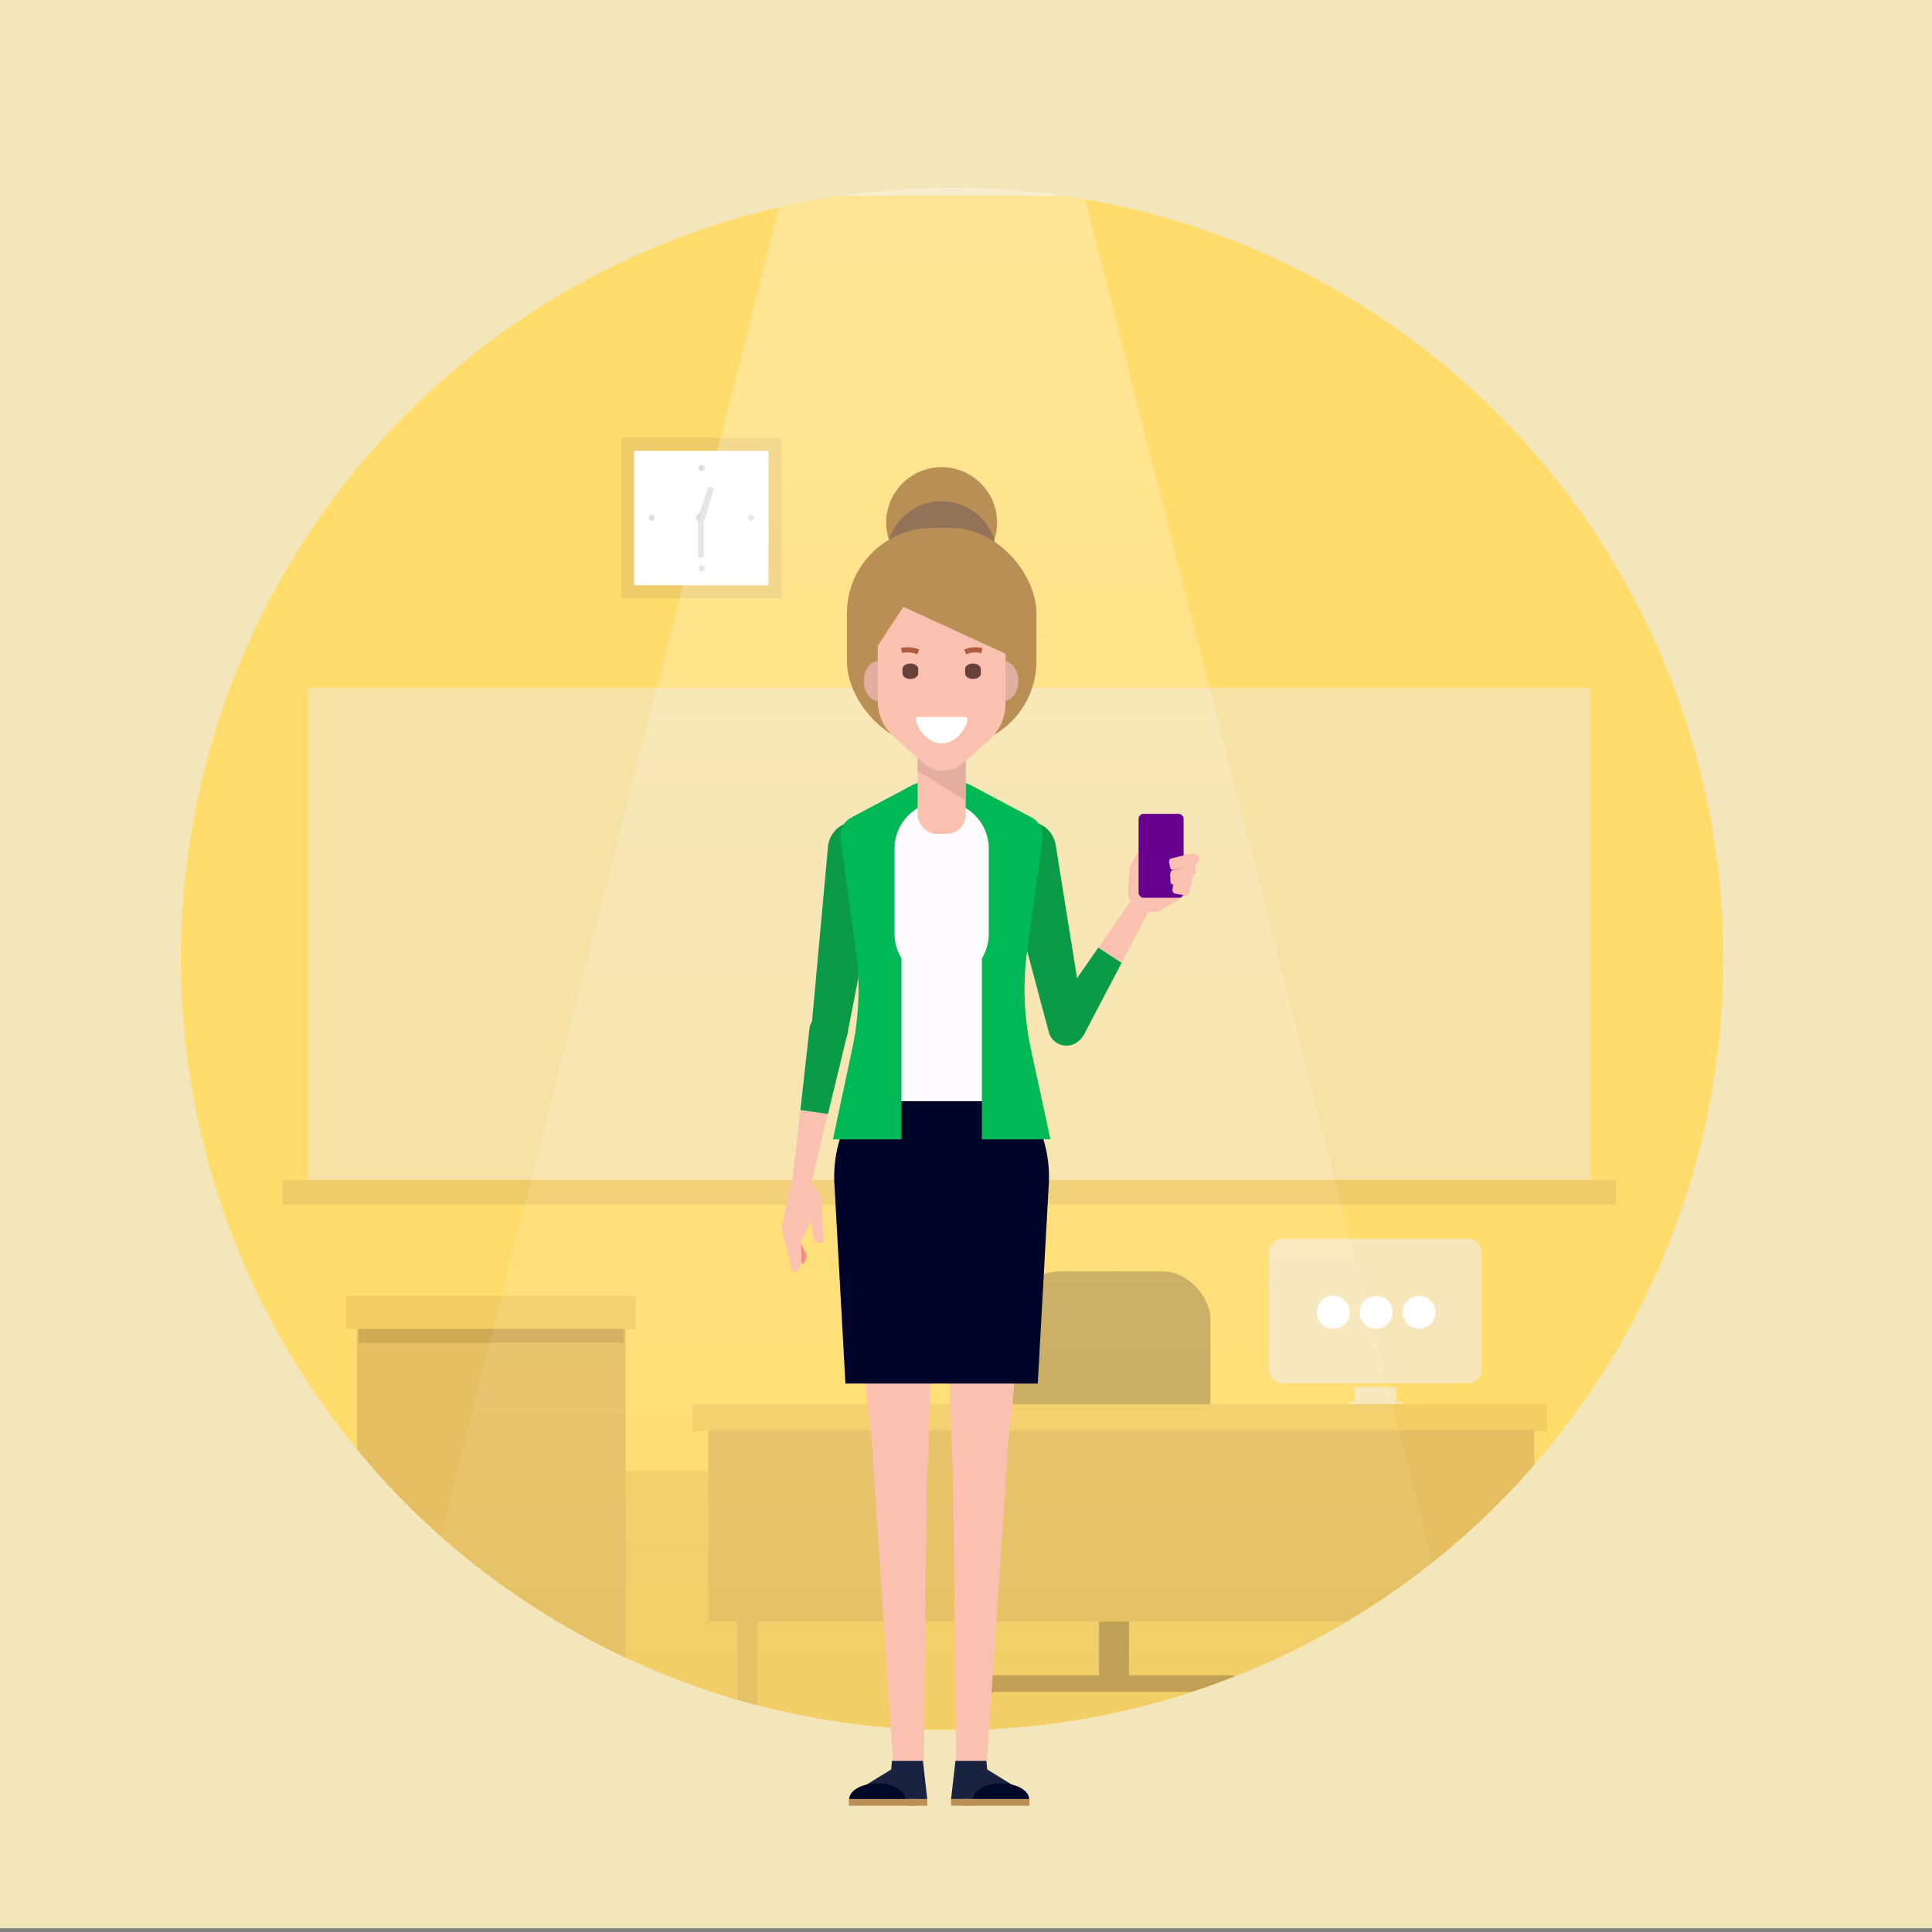 <svg xmlns="http://www.w3.org/2000/svg" xmlns:xlink="http://www.w3.org/1999/xlink" width="700" height="700" viewBox="0 0 700 700">
  <rect x="0" y="0" width="700" height="700" fill="#808080" stroke="none"/>
  <defs>
    <clipPath id="1a02dd79-ad86-4e0c-a781-724b8f8a9cd9">
      <circle cx="344.98" cy="347.42" r="279.44" fill="none"/>
    </clipPath>
    <linearGradient id="04b17813-7f06-4058-a86d-02bc081b6c49" x1="338.11" y1="-143.63" x2="338.11" y2="657" gradientUnits="userSpaceOnUse">
      <stop offset="0" stop-color="#fff"/>
      <stop offset="1" stop-color="#fff" stop-opacity="0"/>
    </linearGradient>
  </defs>
  <title>elena-3</title>
  <g style="isolation: isolate">
    <g id="de19b3ba-f467-429a-8942-f4e3c645d300" data-name="back7">
      <rect y="-4.8" width="701.05" height="703.44" fill="#f4e6bb"/>
      <g clip-path="url(#1a02dd79-ad86-4e0c-a781-724b8f8a9cd9)">
        <g>
          <rect x="-291.13" y="70.9" width="1123.71" height="749.14" fill="#ffdc6c"/>
          <rect x="-291.13" y="532.88" width="1123.71" height="93.64" fill="#f2cd64"/>
          <g>
            <rect x="111.59" y="249.2" width="464.71" height="178.33" fill="#f7e2a6"/>
            <rect x="102.31" y="427.52" width="483.27" height="8.97" fill="#efcc6a"/>
          </g>
          <g opacity="0.29">
            <path d="M406.32,591.85c0,.8-1,1.44-2.31,1.44h-.81c-1.27,0-2.31-.64-2.31-1.44v-22c0-.8,1-1.45,2.31-1.45H404c1.28,0,2.31.65,2.31,1.45Z" fill="#3b2b26"/>
            <path d="M443.51,569.74a2.32,2.32,0,0,1-2.31,2.34H366a2.32,2.32,0,0,1-2.31-2.34v-3a2.32,2.32,0,0,1,2.31-2.34H441.2a2.32,2.32,0,0,1,2.31,2.34Z" fill="#3b2b26"/>
            <path d="M409,610.94a1.72,1.72,0,0,1-1.78,1.66H400a1.71,1.71,0,0,1-1.77-1.66V586.11a1.72,1.72,0,0,1,1.77-1.67h7.31a1.73,1.73,0,0,1,1.78,1.67Z" fill="#3b2b26"/>
            <path d="M410,562.7a2.45,2.45,0,0,1-2.1,2.69h-8.63a2.45,2.45,0,0,1-2.1-2.69V522.53a2.45,2.45,0,0,1,2.1-2.69h8.63a2.45,2.45,0,0,1,2.1,2.69Z" fill="#3b2b26"/>
            <path d="M448.39,566.47a2.09,2.09,0,0,1-2.3,1.79h-85a2.1,2.1,0,0,1-2.31-1.79v-8.19a2.1,2.1,0,0,1,2.31-1.78h85a2.09,2.09,0,0,1,2.3,1.78Z" fill="#353535"/>
            <path d="M438.45,506c0-17.27-14.92-45.09-34.74-45.3v0h-.21v0c-19.42.48-34.73,28-34.73,45.3,0,17.63-.3,30.77,34.73,32.41h.21C438.74,536.73,438.45,523.59,438.45,506Z" fill="#3b2b26"/>
            <rect x="366.88" y="460.64" width="71.7" height="77.74" rx="17.39" ry="17.39" fill="#3b2b26"/>
            <path d="M358,624v-8.14c0-1.14,1.17-2.86,2.31-2.86h84.77c1.14,0,1.92,1.72,1.92,2.86V624h6v-8.14c0-4.91-3-8.86-7.92-8.86H360.31c-4.9,0-9.31,4-9.31,8.86V624Z" fill="#3b2b26"/>
          </g>
          <g>
            <rect x="225.02" y="158.63" width="58.14" height="58.14" fill="#efcc6a"/>
            <rect x="229.73" y="163.35" width="48.71" height="48.71" fill="#fff"/>
            <path d="M255.25,169.54a1.09,1.09,0,1,1-1.08-1.08A1.09,1.09,0,0,1,255.25,169.54Z" fill="#3b2b26" opacity="0.16"/>
            <path d="M237.16,187.57a1.08,1.08,0,1,1-1.08-1.08A1.08,1.08,0,0,1,237.16,187.57Z" fill="#3b2b26" opacity="0.16"/>
            <circle cx="272.1" cy="187.57" r="1.08" fill="#3b2b26" opacity="0.16"/>
            <path d="M255.25,205.86a1.09,1.09,0,1,1-1.08-1.08A1.08,1.08,0,0,1,255.25,205.86Z" fill="#3b2b26" opacity="0.16"/>
            <path d="M255.78,186.94l3-10-2.11-.64-3.13,9.64a2,2,0,0,0-1.41,1.63c0,.74.84,1.36.84,1.62V202h2V188.69c0-.3.66-.69.66-1.12C255.66,187.34,255.86,187.13,255.78,186.94Z" fill="#3b2b26" opacity="0.16"/>
          </g>
          <g>
            <rect x="263.84" y="546.85" width="10.57" height="78.62" fill="#e5bf61"/>
            <rect x="537.37" y="546.85" width="10.57" height="78.62" fill="#f2cd64"/>
            <rect x="256.57" y="546.85" width="10.57" height="78.62" fill="#f2cd64"/>
            <rect x="545.29" y="546.85" width="10.57" height="78.62" fill="#e5bf61"/>
            <rect x="250.84" y="508.75" width="309.65" height="9.69" fill="#f2cd64"/>
            <rect x="256.61" y="518.16" width="299.28" height="69.37" fill="#e5bf61"/>
          </g>
          <g>
            <rect x="129.32" y="481.18" width="97.35" height="146.25" transform="translate(356 1108.62) rotate(180)" fill="#e5bf61"/>
            <rect x="129.93" y="481.43" width="96.13" height="5.08" transform="translate(356 967.94) rotate(180)" fill="#4b2d14" opacity="0.13"/>
            <rect x="125.52" y="469.5" width="104.95" height="11.94" transform="translate(356 950.93) rotate(180)" fill="#f2cd64"/>
          </g>
          <g>
            <g>
              <rect x="-109.87" y="515.44" width="162.37" height="110.92" fill="#f2cd64"/>
              <rect x="-105.67" y="519.9" width="153.98" height="102" fill="#e5bf61"/>
              <rect x="-109.87" y="552.97" width="159.65" height="3.44" fill="#f2cd64"/>
              <rect x="-109.87" y="586.43" width="159.65" height="3.44" fill="#f2cd64"/>
            </g>
            <g>
              <rect x="6.98" y="559.66" width="6.5" height="26.75" fill="#ffdc6c"/>
              <g>
                <rect x="-10.46" y="572.06" width="23.57" height="4.56" transform="translate(-548.76 409.17) rotate(-73.15)" fill="#ffdc6c"/>
                <rect x="-15.19" y="571.96" width="23.57" height="4.56" transform="translate(-552.01 404.57) rotate(-73.15)" fill="#ffdc6c"/>
              </g>
            </g>
          </g>
          <g>
            <path d="M459.76,496.05a5.26,5.26,0,0,0,5.36,5.15h66.45a5.26,5.26,0,0,0,5.36-5.15V454a5.26,5.26,0,0,0-5.36-5.16H465.12a5.26,5.26,0,0,0-5.36,5.16Z" fill="#f7e6ba"/>
            <g>
              <rect x="490.84" y="502.56" width="15.02" height="5.57" fill="#f7e6ba"/>
              <rect x="489.09" y="507.82" width="18.52" height="0.93" fill="#f7e6ba"/>
            </g>
          </g>
          <circle cx="483.08" cy="475.46" r="5.97" fill="#fff"/>
          <circle cx="498.61" cy="475.46" r="5.97" fill="#fff"/>
          <circle cx="514.14" cy="475.46" r="5.97" fill="#fff"/>
        </g>
        <polygon points="134.01 657 338.11 -143.63 542.22 657 134.01 657" opacity="0.4" fill="url(#04b17813-7f06-4058-a86d-02bc081b6c49)"/>
      </g>
    </g>
    <g id="7d33c4b7-ed2a-4cfd-8246-77b21c5e6f70" data-name="img7">
      <g>
        <rect x="323.43" y="636.57" width="11.08" height="5.18" fill="#fac1b1"/>
        <g>
          <g id="b48d8d5a-ec03-4690-9790-cbce8b4b07c6" data-name="&lt;Group&gt;">
            <circle cx="341.19" cy="189.37" r="20.09" transform="translate(78.49 477.92) rotate(-76.72)" fill="#ba8f56"/>
            <g opacity="0.28" style="mix-blend-mode: multiply">
              <path d="M321.76,196.59a20.09,20.09,0,0,1,38.85,0Z" fill="#2d2a5f"/>
            </g>
          </g>
          <g>
            <path d="M307.8,409.91a14.91,14.91,0,0,0-2.9,10.54l11.82,109.77A9.75,9.75,0,0,0,326.84,539h0a9.75,9.75,0,0,0,9.32-9.45l3.55-111.87a9.71,9.71,0,0,0-2.84-7.19l-4.58-4.58a14.58,14.58,0,0,0-21,.35l-3.49,3.65Z" fill="#fac1b1"/>
            <path d="M316.09,527.07l7.52,111.66H334.7l1.19-111.26L334,524.69c-4.4-6.52-14.13-4.5-17.93,2.38Z" fill="#fac1b1"/>
            <g id="e4f62e26-5451-406e-819b-9de12fcab77b" data-name="&lt;Group&gt;">
              <path d="M373.34,409.91a14.9,14.9,0,0,1,2.89,10.54L364.41,530.22A9.74,9.74,0,0,1,354.3,539h0A9.74,9.74,0,0,1,345,529.5l-3.56-111.87a9.75,9.75,0,0,1,2.85-7.19l4.58-4.58a14.58,14.58,0,0,1,21,.35l3.49,3.65Z" fill="#fac1b1"/>
            </g>
            <path d="M365.05,527.07l-7.52,111.66H346.44l-1.19-111.26,1.87-2.78c4.4-6.52,14.13-4.5,17.93,2.38Z" fill="#fac1b1"/>
          </g>
          <g id="c7e61230-2051-4a00-a153-6e704bc19496" data-name="&lt;Group&gt;">
            <path d="M371.28,398.3l-30.09.78-30.1-.78-3.16,5.79A46.49,46.49,0,0,0,302.32,429l4,72.3H376l4-72.3a46.49,46.49,0,0,0-5.61-24.86Z" fill="#000429"/>
          </g>
          <g>
            <path d="M300,306.67l-6,65.75a6.63,6.63,0,0,0,4.57,6.91h0a6.63,6.63,0,0,0,8.53-5.05l12.55-64.73a10,10,0,0,0-7-11.47h0A10,10,0,0,0,300,306.67Z" fill="#0b9b48"/>
            <g id="2301309d-75a9-4e57-ab18-68270c2a73db" data-name="&lt;Group&gt;">
              <g>
                <path d="M286.89,429.3a3.33,3.33,0,0,0,2.93,3.68,3.2,3.2,0,0,0,1.07,0,3.33,3.33,0,0,0,2.55-2.48L300,403.61l-10-1.42Z" fill="#fac1b1"/>
                <path d="M300.55,366.69a6.65,6.65,0,0,0-1.85.14,6.92,6.92,0,0,0-5.44,6L290,402.19l10,1.42,6.87-28.4A6.9,6.9,0,0,0,300.55,366.69Z" fill="#0b9b48"/>
              </g>
            </g>
            <g>
              <path d="M288.62,447.33l3.07,6.2a3.76,3.76,0,0,1-1,4.62h0l-4.87-10.31Z" fill="#fc8883"/>
              <path d="M297.83,449.67h0l-.65-14.48-.2-.05.17-.81-4-6.7-4.07-.2a1.77,1.77,0,0,0-1.8,1.37l-3.57,15.8,3.84,15.76.25-.14a4.12,4.12,0,0,0,2.06-3.67l-.15-6.89,4.29-9.12,1.3,7.74A1.84,1.84,0,0,0,297.83,449.67Z" fill="#fac1b1" stroke="#fac1b1" stroke-miterlimit="10" stroke-width="1.07"/>
            </g>
          </g>
          <g id="bef5be7c-5a7a-4916-ac6e-70949d74832e" data-name="&lt;Group&gt;">
            <path d="M382.48,306l10.45,65.19a6.63,6.63,0,0,1-4.08,7.2h0a6.63,6.63,0,0,1-8.86-4.45l-17-63.72a10,10,0,0,1,6.22-11.92h0A10,10,0,0,1,382.48,306Z" fill="#0b9b48"/>
          </g>
          <g id="35a20341-84ee-46db-816c-91333c1d3429" data-name="&lt;Group&gt;">
            <g>
              <path d="M413.53,320.91a3.34,3.34,0,0,1,4.63-.83,2.86,2.86,0,0,1,.77.74,3.31,3.31,0,0,1,.28,3.54l-12.83,24.47-8.44-5.53Z" fill="#fac1b1"/>
              <path d="M382.48,377a6.82,6.82,0,0,1-1.31-1.32,6.92,6.92,0,0,1-.13-8.08l16.9-24.26,8.44,5.53-13.57,25.88A6.89,6.89,0,0,1,382.48,377Z" fill="#0b9b48"/>
            </g>
          </g>
          <g>
            <rect x="304.16" y="392.83" width="74.05" height="28.51" rx="13.79" ry="13.79" fill="#000429"/>
            <path d="M311.21,344.39a101.86,101.86,0,0,1-1.31,35.25L305.76,399H377l-4.14-19.34a101.86,101.86,0,0,1-1.32-35.25l5.53-40.2a6.91,6.91,0,0,0-3.6-7.05l-21.17-11.25a23.3,23.3,0,0,0-21.86,0l-21.17,11.25a6.91,6.91,0,0,0-3.6,7.05Z" fill="#fefbfe"/>
          </g>
          <g>
            <path d="M302.48,412.24h23.58V347.39a17.49,17.49,0,0,1-2.5-9V307.9a17.68,17.68,0,0,1,17.63-17.63h0a17.68,17.68,0,0,1,17.62,17.63v30.49a17.49,17.49,0,0,1-2.5,9v64.85h23.58L373,380a102.94,102.94,0,0,1-1.33-35.61l5.59-40.6a7,7,0,0,0-3.64-7.12l-21.38-11.36a23.54,23.54,0,0,0-22.09,0L308.76,296.7a7,7,0,0,0-3.64,7.12l5.59,40.6A102.94,102.94,0,0,1,309.38,380Z" fill="#00b956"/>
            <path d="M380.58,412.79H355.76V347.23l.08-.13a17,17,0,0,0,2.41-8.71V307.9a17.07,17.07,0,1,0-34.13,0v30.49a17,17,0,0,0,2.41,8.71l.08.13v65.56H301.79l7-32.88a102.28,102.28,0,0,0,1.32-35.41l-5.59-40.61a7.55,7.55,0,0,1,3.93-7.68l21.38-11.36a24.07,24.07,0,0,1,22.61,0l21.38,11.36a7.55,7.55,0,0,1,3.93,7.68l-5.59,40.61a102.29,102.29,0,0,0,1.32,35.41Zm-23.71-1.11h22.34l-6.76-31.54a103.24,103.24,0,0,1-1.34-35.79l5.59-40.61a6.46,6.46,0,0,0-3.35-6.55L352,285.83a23,23,0,0,0-21.57,0L309,297.19a6.46,6.46,0,0,0-3.35,6.55l5.59,40.61a103.24,103.24,0,0,1-1.34,35.79l-6.75,31.54H325.5V347.54a18.1,18.1,0,0,1-2.49-9.15V307.9a18.18,18.18,0,1,1,36.35,0v30.49a18.1,18.1,0,0,1-2.49,9.15Z" fill="#00b956"/>
          </g>
          <rect x="306.87" y="191.28" width="68.64" height="79.2" rx="30.89" ry="30.89" fill="#ba8f56"/>
          <g>
            <ellipse cx="318.02" cy="246.74" rx="5.01" ry="7.19" fill="#e2aea1"/>
            <ellipse cx="363.75" cy="246.74" rx="5.22" ry="7.19" fill="#e2aea1"/>
          </g>
          <g id="7a6a2236-4476-4c79-9fcf-092e9d531637" data-name="&lt;Group&gt;">
            <rect x="332.47" y="266.91" width="17.42" height="35.24" rx="6.93" ry="6.93" fill="#fac1b1"/>
            <path d="M349.9,273.84v16.28c-4.59-2.93-12.19-7.73-17.43-10.8v-5.48a7,7,0,0,1,6.93-6.93H343A7,7,0,0,1,349.9,273.84Z" fill="#e2aea1"/>
          </g>
          <path d="M318,234v20.07a17.44,17.44,0,0,0,6,13l10.62,9.53a10.92,10.92,0,0,0,14.26,0l9.43-8.46a17.46,17.46,0,0,0,6-13V236.86l-37-17Z" fill="#fac1b1"/>
          <path d="M332.44,259.77c-.51,0-.84.86-.59,1.55,1.69,4.75,5.24,8,9.34,8s7.64-3.27,9.33-8c.25-.69-.08-1.55-.59-1.55Z" fill="#fff"/>
          <g id="0310b62a-479e-4ed4-8dc8-7e8a628d206a" data-name="&lt;Group&gt;">
            <g id="ccea9242-5471-44d9-bfb7-fc56f937e5c5" data-name="&lt;Group&gt;">
              <g>
                <g id="47ee7afd-0c9e-43dd-9a45-d459266c70de" data-name="&lt;Group&gt;">
                  <path d="M329.84,246h0c-1.56,0-2.85-.86-2.85-1.93v-1.72c0-1.06,1.29-1.93,2.85-1.93h0c1.57,0,2.85.87,2.85,1.93V244C332.69,245.11,331.41,246,329.84,246Z" fill="#67413a"/>
                </g>
                <g id="ce034ea5-11fc-4323-b6ad-64363c868fcf" data-name="&lt;Group&gt;">
                  <path d="M326.87,236.62l-.44-1.79a10.29,10.29,0,0,1,6.62.55l-.73,1.69A8.42,8.42,0,0,0,326.87,236.62Z" fill="#b0593c"/>
                </g>
              </g>
            </g>
            <g id="c78de202-feae-40c2-9d89-b2c194336e99" data-name="&lt;Group&gt;">
              <g>
                <g id="457d3d40-eea7-470a-baa4-3aaba9c86be0" data-name="&lt;Group&gt;">
                  <path d="M352.53,246h0c1.56,0,2.85-.86,2.85-1.93v-1.72c0-1.06-1.29-1.93-2.85-1.93h0c-1.57,0-2.85.87-2.85,1.93V244C349.68,245.11,351,246,352.53,246Z" fill="#67413a"/>
                </g>
                <g id="98057093-ec1f-453e-9f71-5797bc126c47" data-name="&lt;Group&gt;">
                  <path d="M355.5,236.62l.44-1.79a10.29,10.29,0,0,0-6.62.55l.73,1.69A8.42,8.42,0,0,1,355.5,236.62Z" fill="#b0593c"/>
                </g>
              </g>
            </g>
          </g>
          <g>
            <polygon points="415.5 300.41 413.3 300.77 412.94 309.03 415.32 309.03 415.5 300.41" fill="#fac1b1"/>
            <path d="M408.65,322.74l.74-8.9,4.9-8.58a.27.27,0,0,1,.5.13v6.83l11.08-2.71h7.39a1,1,0,0,1,1,1v1.39a1,1,0,0,1-.54.88h0a1,1,0,0,0-.54.87v2.42a1,1,0,0,1-.39.78l-.34.25a1,1,0,0,0-.39.71l-.19,2.46a1,1,0,0,1-.61.83l-.17.07a1,1,0,0,0-.61.91v1.14a1,1,0,0,1-.54.88l-9.47,5.83a5.7,5.7,0,0,1-4.89.11L412,328.45A5.74,5.74,0,0,1,408.65,322.74Z" fill="#fac1b1"/>
            <rect x="412.55" y="294.88" width="16.31" height="30.39" rx="1.76" ry="1.76" transform="translate(841.4 620.15) rotate(180)" fill="#67008d"/>
            <g>
              <path d="M425.05,315.17l7.21-1.23a1.17,1.17,0,0,0,.85-1.22v-2.29c0-.76-.56-1.34-1.16-1.2L424.39,311a1.24,1.24,0,0,0-.77,1.5l.35,1.74A1,1,0,0,0,425.05,315.17Z" fill="#fac1b1"/>
              <path d="M424.83,320.48l6-.71c.4,0,.74-.64.81-1.39l.23-2.8c.08-.94-.31-1.71-.81-1.6l-6.3,1.33c-.46.1-.82.9-.78,1.75l.11,2.18C424.08,320,424.42,320.52,424.83,320.48Z" fill="#fac1b1"/>
              <path d="M425.89,323.82l4.17.67c.32,0,.65-.48.77-1.14l.45-2.46c.15-.82-.09-1.55-.49-1.51l-5.08.5c-.37,0-.72.7-.77,1.46l-.14,1.27A1.32,1.32,0,0,0,425.89,323.82Z" fill="#fac1b1"/>
            </g>
          </g>
        </g>
        <ellipse cx="328.92" cy="637.34" rx="5.58" ry="3.79" fill="#fac1b1"/>
        <polygon points="335.98 651.98 334.39 638 323.18 638 321.85 651.85 335.98 651.98" fill="#19223f"/>
        <polygon points="323.09 641 312.95 647.22 324.65 651.98 333.38 652.16 323.44 641 323.09 641" fill="#19223f"/>
        <path d="M307.69,652.36a3.42,3.42,0,0,1,0-.45c0-3.18,4.55-5.76,10.16-5.76S328,648.73,328,651.91a3.59,3.59,0,0,1-.07.65C321.16,652.5,314.42,652.41,307.69,652.36Z" fill="#000828"/>
        <rect x="307.56" y="651.79" width="23.79" height="2.45" transform="translate(638.91 1306.04) rotate(-180)" fill="#ba8f56"/>
        <rect x="329.46" y="651.77" width="6.52" height="2.47" transform="translate(665.44 1306.02) rotate(-180)" fill="#ba8f56"/>
        <polygon points="344.58 651.98 346.17 638 357.38 638 358.72 651.85 344.58 651.98" fill="#19223f"/>
        <polygon points="357.48 641 367.61 647.22 355.91 651.98 347.19 652.16 357.12 641 357.48 641" fill="#19223f"/>
        <path d="M372.88,652.36a3.42,3.42,0,0,0,0-.45c0-3.18-4.55-5.76-10.16-5.76s-10.16,2.58-10.16,5.76a2.88,2.88,0,0,0,.07.65C359.4,652.5,366.14,652.41,372.88,652.36Z" fill="#000828"/>
        <rect x="349.21" y="651.79" width="23.79" height="2.45" fill="#ba8f56"/>
        <rect x="344.58" y="651.77" width="6.52" height="2.47" fill="#ba8f56"/>
      </g>
    </g>
  </g>
</svg>
